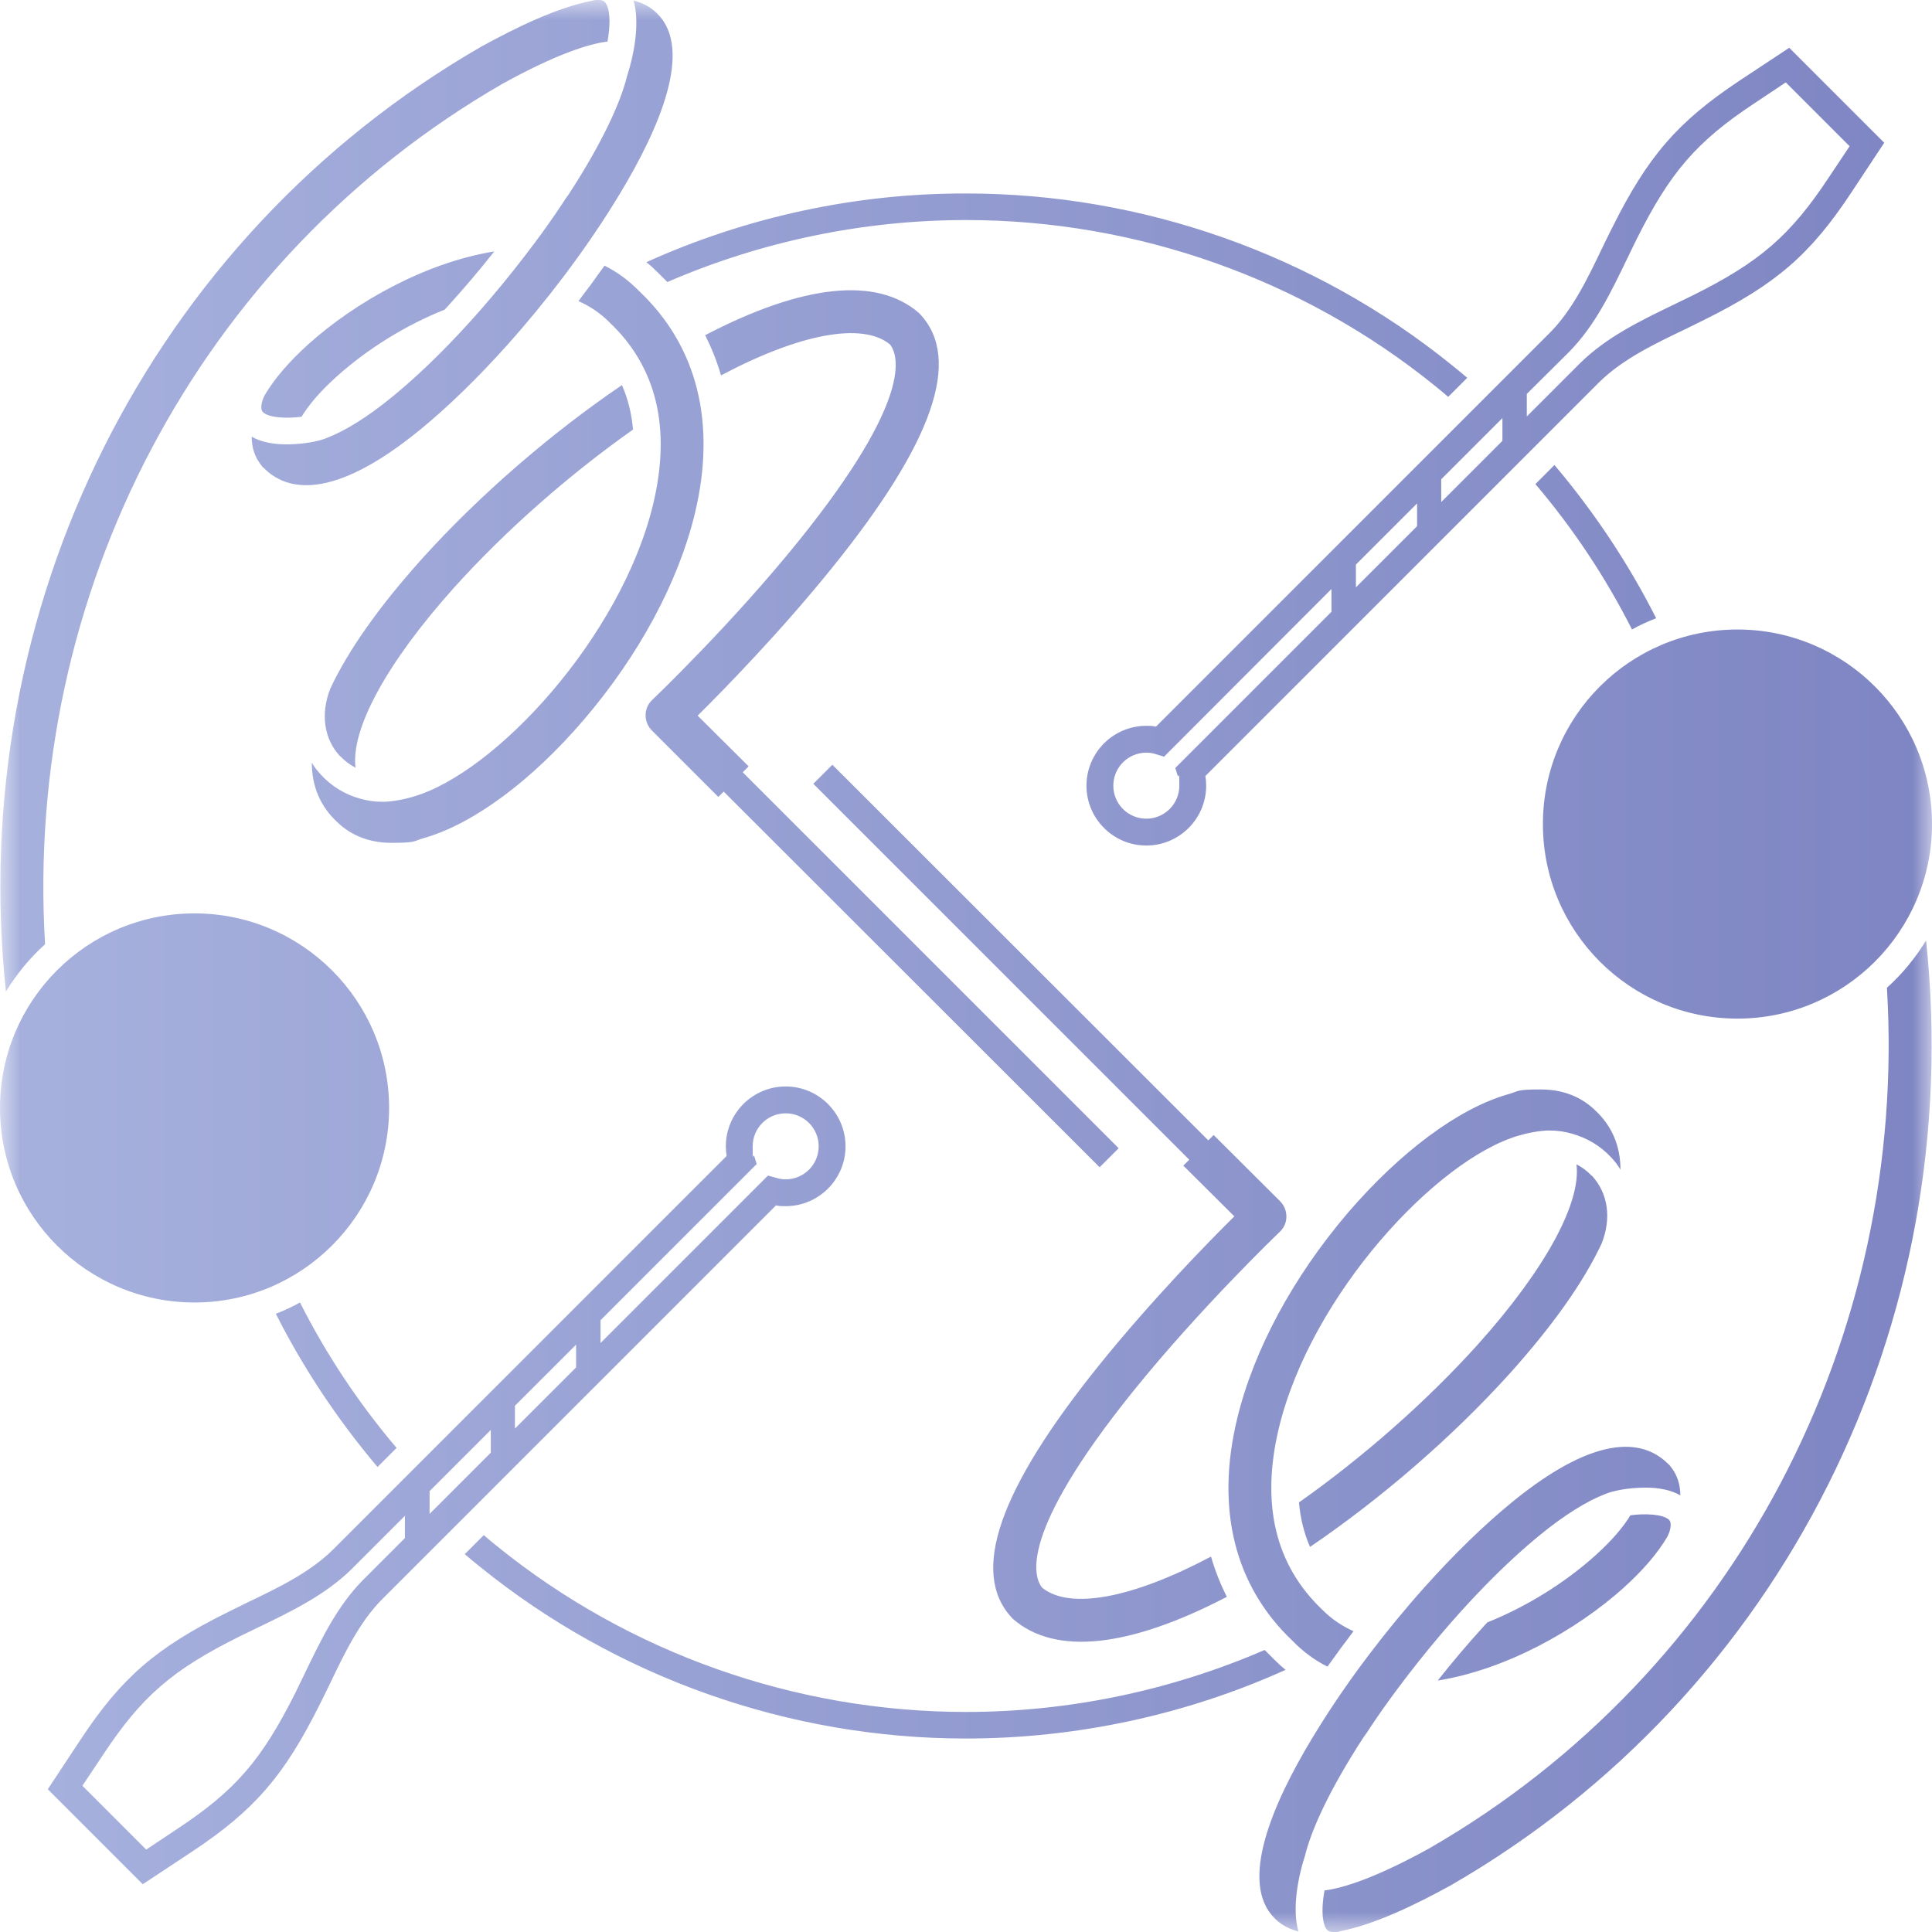 <?xml version="1.0" encoding="UTF-8"?>
<svg width="48px" height="48px" viewBox="0 0 48 48" version="1.1" xmlns="http://www.w3.org/2000/svg" xmlns:xlink="http://www.w3.org/1999/xlink">
    <title>GRY</title>
    <defs>
        <rect id="path-1" x="0" y="0" width="48" height="48"></rect>
        <linearGradient x1="0%" y1="50%" x2="100%" y2="50%" id="linearGradient-3">
            <stop stop-color="#A8B2DE" offset="0%"></stop>
            <stop stop-color="#7D84C2" offset="100%"></stop>
        </linearGradient>
    </defs>
    <g id="GRY" stroke="none" stroke-width="1" fill="none" fill-rule="evenodd">
        <g id="GRY_small">
            <mask id="mask-2" fill="white">
                <use xlink:href="#path-1"></use>
            </mask>
            <g id="矩形"></g>
            <path d="M9.667,27.527 C9.667,30.193 7.5,32.36 4.833,32.36 C2.167,32.36 0,30.2 0,27.527 C0,24.853 2.167,22.693 4.833,22.693 C7.5,22.693 9.667,24.86 9.667,27.527 Z M43.167,25.307 C45.833,25.307 48,23.14 48,20.473 C48,17.807 45.833,15.64 43.167,15.64 C40.5,15.64 38.333,17.8 38.333,20.473 C38.333,23.147 40.5,25.307 43.167,25.307 Z M16.06,6.513 C16.107,6.553 16.153,6.593 16.2,6.633 C16.247,6.68 16.293,6.72 16.34,6.767 C16.42,6.847 16.5,6.927 16.58,7.007 C18.907,6 21.44,5.467 24,5.467 C28.233,5.467 32.367,6.927 35.653,9.587 C35.76,9.673 35.873,9.767 35.98,9.86 L36.453,9.387 C36.327,9.28 36.2,9.173 36.073,9.073 C32.673,6.32 28.387,4.807 24.007,4.807 C21.26,4.8 18.54,5.393 16.06,6.513 L16.06,6.513 Z M41.147,15.36 C40.46,14 39.607,12.72 38.62,11.553 L38.147,12.027 C39.087,13.133 39.893,14.347 40.547,15.64 C40.733,15.533 40.94,15.44 41.147,15.36 L41.147,15.36 Z M28.72,18.053 L38.5,8.273 C39.067,7.707 39.447,6.913 39.813,6.147 C39.893,5.98 39.973,5.82 40.053,5.66 C40.94,3.88 41.68,3.027 43.213,2.007 L44.453,1.187 L46.813,3.547 L45.993,4.787 C44.98,6.32 44.127,7.06 42.34,7.947 C42.18,8.027 42.013,8.107 41.853,8.187 C41.087,8.553 40.3,8.933 39.727,9.5 L29.947,19.28 C29.96,19.36 29.967,19.44 29.967,19.52 C29.967,20.34 29.3,21.007 28.48,21.007 C27.66,21.007 26.993,20.34 26.993,19.52 C26.993,18.7 27.66,18.033 28.48,18.033 C28.56,18.033 28.64,18.033 28.72,18.053 L28.72,18.053 Z M37.933,10.347 L39.253,9.027 C39.907,8.38 40.747,7.973 41.56,7.58 C41.72,7.5 41.88,7.427 42.04,7.347 C43.72,6.513 44.48,5.853 45.433,4.413 L45.953,3.633 L44.367,2.047 L43.587,2.567 C42.147,3.52 41.493,4.28 40.653,5.96 C40.573,6.12 40.5,6.28 40.42,6.44 C40.027,7.253 39.627,8.093 38.98,8.747 L37.933,9.787 L37.933,10.347 L37.933,10.347 L37.933,10.347 Z M35.807,12.473 L37.327,10.953 L37.327,10.387 L35.807,11.907 L35.807,12.473 Z M33.687,14.593 L35.207,13.073 L35.207,12.507 L33.687,14.027 L33.687,14.593 Z M28.727,18.74 C28.647,18.713 28.567,18.7 28.48,18.7 C28.027,18.7 27.66,19.067 27.66,19.52 C27.66,19.973 28.027,20.34 28.48,20.34 C28.933,20.34 29.3,19.973 29.3,19.52 C29.3,19.067 29.287,19.353 29.26,19.273 L29.2,19.08 L33.08,15.2 L33.08,14.633 L28.92,18.8 L28.727,18.74 L28.727,18.74 Z M12.487,2.08 C13.827,1.34 14.64,1.087 15.093,1.033 C15.16,0.66 15.167,0.307 15.067,0.107 C15.04,0.06 15.007,0 14.867,0 C14.727,0 14.767,0.007 14.7,0.02 C13.82,0.193 12.807,0.693 11.967,1.153 C3.7,5.913 -0.86,15.14 0.147,24.633 C0.413,24.2 0.74,23.8 1.12,23.46 C0.593,14.76 4.913,6.447 12.487,2.08 Z M7.493,10.353 C7.653,10.087 7.927,9.747 8.373,9.347 C9.14,8.66 10.093,8.073 11.047,7.693 C11.073,7.66 11.107,7.633 11.133,7.6 C11.527,7.167 11.913,6.713 12.28,6.247 C10.58,6.52 8.833,7.5 7.66,8.553 C7.18,8.987 6.82,9.407 6.58,9.813 C6.513,9.933 6.447,10.153 6.533,10.24 C6.687,10.387 7.147,10.4 7.493,10.353 Z M8.453,18.787 C8.567,18.907 8.693,19 8.833,19.073 C8.713,18.12 9.6,16.473 11.287,14.593 C12.567,13.173 14.14,11.793 15.727,10.673 C15.693,10.273 15.6,9.907 15.453,9.567 C13.687,10.767 11.913,12.3 10.493,13.873 C9.42,15.067 8.653,16.153 8.207,17.107 L8.207,17.107 C7.96,17.733 8.047,18.353 8.447,18.787 L8.453,18.787 Z M17.847,19.8 L17.98,19.667 L27.32,29 L27.793,28.527 L18.453,19.187 L18.6,19.04 L17.333,17.78 C18,17.12 19.393,15.693 20.673,14.107 C23.187,10.993 23.9,8.933 22.867,7.813 C22.853,7.8 22.84,7.787 22.827,7.773 C21.78,6.867 19.953,7.06 17.52,8.327 C17.68,8.647 17.813,8.98 17.913,9.327 C19.873,8.287 21.42,8 22.107,8.553 C22.327,8.82 22.693,9.9 19.853,13.427 C18.173,15.513 16.227,17.367 16.207,17.387 C16.1,17.487 16.04,17.62 16.04,17.767 C16.04,17.913 16.093,18.047 16.2,18.153 L17.847,19.8 L17.847,19.8 Z M14.513,17.873 C15.873,16.28 16.847,14.473 17.26,12.773 C17.807,10.52 17.327,8.6 15.88,7.233 C15.627,6.973 15.34,6.76 15.02,6.6 C14.907,6.753 14.793,6.913 14.673,7.08 C14.573,7.213 14.473,7.34 14.373,7.48 C14.653,7.607 14.907,7.773 15.127,7.993 C15.133,7.993 15.14,8.007 15.14,8.007 C16.313,9.113 16.68,10.633 16.227,12.527 C15.433,15.827 12.313,19.2 10.267,19.793 C10.047,19.86 9.733,19.92 9.513,19.92 C9.293,19.92 9.127,19.893 8.94,19.84 C8.573,19.74 8.233,19.533 7.967,19.24 C7.88,19.147 7.807,19.053 7.747,18.947 C7.747,19.54 7.96,20.033 8.373,20.42 C8.64,20.68 9.073,20.94 9.72,20.94 C10.367,20.94 10.247,20.9 10.56,20.813 C11.773,20.46 13.22,19.387 14.513,17.873 L14.513,17.873 Z M13.94,5.107 C13.74,5.407 13.52,5.72 13.28,6.04 C12.593,6.96 11.86,7.827 11.14,8.567 C10.667,9.053 10.2,9.487 9.753,9.853 C9.127,10.367 8.56,10.713 8.12,10.88 C8.087,10.893 8.02,10.92 7.94,10.94 C7.7,11.007 7.387,11.04 7.107,11.04 C6.827,11.04 6.493,10.993 6.253,10.847 C6.253,11.127 6.333,11.373 6.513,11.587 C6.513,11.6 6.533,11.607 6.547,11.62 C7.1,12.187 8.227,12.48 10.433,10.68 C11.133,10.107 11.88,9.38 12.607,8.567 C13.573,7.487 14.493,6.273 15.22,5.107 C16.22,3.513 17.16,1.533 16.48,0.52 C16.293,0.247 16.04,0.087 15.74,0.013 C15.887,0.507 15.787,1.247 15.58,1.887 L15.58,1.887 C15.427,2.513 15,3.487 14.127,4.833 C14.06,4.92 14,5.013 13.94,5.107 Z M31.94,41.487 C31.893,41.447 31.847,41.407 31.8,41.367 C31.753,41.32 31.707,41.28 31.66,41.233 C31.58,41.153 31.5,41.073 31.42,40.993 C29.093,42 26.56,42.533 24,42.533 C19.767,42.533 15.633,41.073 12.347,38.413 C12.24,38.327 12.127,38.233 12.02,38.14 L11.547,38.613 C11.673,38.72 11.8,38.827 11.927,38.927 C15.327,41.68 19.613,43.193 23.993,43.193 C26.74,43.193 29.46,42.607 31.94,41.487 L31.94,41.487 Z M6.853,32.64 C7.54,34 8.393,35.28 9.38,36.447 L9.853,35.973 C8.913,34.867 8.107,33.653 7.453,32.36 C7.267,32.467 7.06,32.56 6.853,32.64 L6.853,32.64 Z M19.28,29.947 L9.5,39.727 C8.933,40.293 8.553,41.087 8.187,41.853 C8.107,42.02 8.027,42.18 7.947,42.34 C7.06,44.12 6.32,44.973 4.787,45.993 L3.547,46.813 L1.187,44.453 L2.007,43.213 C3.02,41.68 3.873,40.94 5.66,40.053 C5.82,39.973 5.987,39.893 6.147,39.813 C6.913,39.447 7.7,39.067 8.273,38.5 L18.053,28.72 C18.04,28.64 18.033,28.56 18.033,28.48 C18.033,27.66 18.7,26.993 19.52,26.993 C20.34,26.993 21.007,27.66 21.007,28.48 C21.007,29.3 20.34,29.967 19.52,29.967 C19.44,29.967 19.36,29.967 19.28,29.947 L19.28,29.947 Z M10.067,37.653 L8.747,38.973 C8.093,39.62 7.253,40.027 6.44,40.42 C6.28,40.5 6.12,40.573 5.96,40.653 C4.28,41.487 3.52,42.147 2.567,43.587 L2.047,44.367 L3.633,45.953 L4.413,45.433 C5.853,44.48 6.507,43.72 7.347,42.04 C7.427,41.88 7.5,41.72 7.58,41.56 C7.973,40.747 8.373,39.907 9.02,39.253 L10.06,38.213 L10.06,37.653 L10.06,37.653 L10.067,37.653 Z M12.193,35.527 L10.673,37.047 L10.673,37.613 L12.193,36.093 L12.193,35.527 Z M14.313,33.407 L12.793,34.927 L12.793,35.493 L14.313,33.973 L14.313,33.407 L14.313,33.407 Z M19.273,29.26 C19.353,29.287 19.433,29.3 19.52,29.3 C19.973,29.3 20.34,28.933 20.34,28.48 C20.34,28.027 19.973,27.66 19.52,27.66 C19.067,27.66 18.7,28.027 18.7,28.48 C18.7,28.933 18.713,28.647 18.74,28.727 L18.8,28.92 L14.92,32.8 L14.92,33.367 L19.08,29.207 L19.273,29.26 L19.273,29.26 Z M47.853,23.367 C47.587,23.8 47.26,24.2 46.88,24.54 C47.407,33.233 43.093,41.553 35.513,45.92 C34.173,46.66 33.36,46.913 32.907,46.967 C32.84,47.34 32.833,47.693 32.933,47.893 C32.96,47.94 32.993,48 33.133,48 C33.273,48 33.233,48 33.3,47.98 C34.18,47.807 35.193,47.307 36.033,46.847 C44.3,42.087 48.86,32.86 47.853,23.367 Z M40.507,37.647 C40.347,37.913 40.073,38.253 39.627,38.653 C38.86,39.34 37.907,39.927 36.953,40.307 C36.927,40.34 36.893,40.367 36.867,40.4 C36.473,40.833 36.087,41.287 35.72,41.753 C37.42,41.48 39.167,40.5 40.34,39.447 C40.82,39.013 41.18,38.593 41.42,38.187 C41.487,38.067 41.553,37.847 41.467,37.76 C41.313,37.613 40.853,37.6 40.507,37.647 L40.507,37.647 Z M39.547,29.213 C39.433,29.093 39.307,29 39.167,28.927 C39.287,29.88 38.4,31.527 36.713,33.407 C35.433,34.827 33.86,36.207 32.273,37.327 C32.307,37.727 32.4,38.093 32.547,38.433 C34.313,37.233 36.087,35.7 37.507,34.127 C38.58,32.933 39.347,31.847 39.793,30.893 L39.793,30.893 C40.04,30.267 39.953,29.647 39.553,29.213 L39.547,29.213 Z M31.793,30.607 C31.9,30.507 31.96,30.373 31.96,30.227 C31.96,30.08 31.907,29.947 31.8,29.84 L30.153,28.2 L30.02,28.333 L20.68,19 L20.207,19.473 L29.547,28.813 L29.4,28.96 L30.667,30.22 C30,30.88 28.607,32.307 27.327,33.893 C24.813,37.007 24.1,39.067 25.133,40.187 C25.147,40.2 25.16,40.213 25.173,40.227 C26.22,41.133 28.047,40.94 30.48,39.673 C30.32,39.353 30.187,39.02 30.087,38.673 C28.127,39.713 26.58,40 25.893,39.447 C25.673,39.18 25.307,38.1 28.147,34.573 C29.827,32.487 31.773,30.627 31.793,30.607 L31.793,30.607 Z M40.04,28.767 C40.127,28.86 40.2,28.953 40.26,29.06 C40.26,28.467 40.047,27.973 39.633,27.587 C39.367,27.327 38.933,27.067 38.287,27.067 C37.64,27.067 37.76,27.107 37.447,27.193 C36.227,27.547 34.787,28.62 33.487,30.133 C32.127,31.727 31.153,33.533 30.74,35.233 C30.193,37.487 30.673,39.407 32.12,40.773 C32.373,41.033 32.66,41.247 32.98,41.407 C33.093,41.253 33.207,41.093 33.327,40.927 C33.427,40.793 33.527,40.667 33.627,40.527 C33.347,40.4 33.093,40.233 32.873,40.013 C32.867,40.013 32.86,40 32.86,40 C31.687,38.893 31.32,37.373 31.773,35.48 C32.567,32.18 35.687,28.807 37.733,28.213 C37.953,28.147 38.267,28.087 38.487,28.087 C38.707,28.087 38.873,28.113 39.06,28.167 C39.433,28.273 39.773,28.473 40.04,28.767 L40.04,28.767 Z M34.06,42.893 C34.26,42.593 34.48,42.28 34.72,41.96 C35.407,41.04 36.14,40.173 36.86,39.433 C37.333,38.947 37.8,38.513 38.247,38.147 C38.873,37.633 39.44,37.287 39.88,37.12 C39.913,37.107 39.98,37.08 40.06,37.06 C40.3,36.993 40.613,36.96 40.893,36.96 C41.173,36.96 41.507,37.007 41.747,37.153 C41.747,36.873 41.667,36.627 41.487,36.413 C41.487,36.4 41.467,36.393 41.453,36.38 C40.9,35.813 39.773,35.52 37.567,37.32 C36.867,37.893 36.12,38.62 35.393,39.433 C34.427,40.513 33.507,41.727 32.78,42.893 C31.78,44.487 30.84,46.467 31.52,47.48 C31.707,47.753 31.96,47.913 32.26,47.987 C32.113,47.493 32.213,46.753 32.42,46.113 L32.42,46.113 C32.573,45.487 33,44.513 33.873,43.167 C33.94,43.08 34,42.987 34.06,42.893 L34.06,42.893 Z" id="形状" fill="url(#linearGradient-3)" mask="url(#mask-2)"></path>
        </g>
    </g>
</svg>